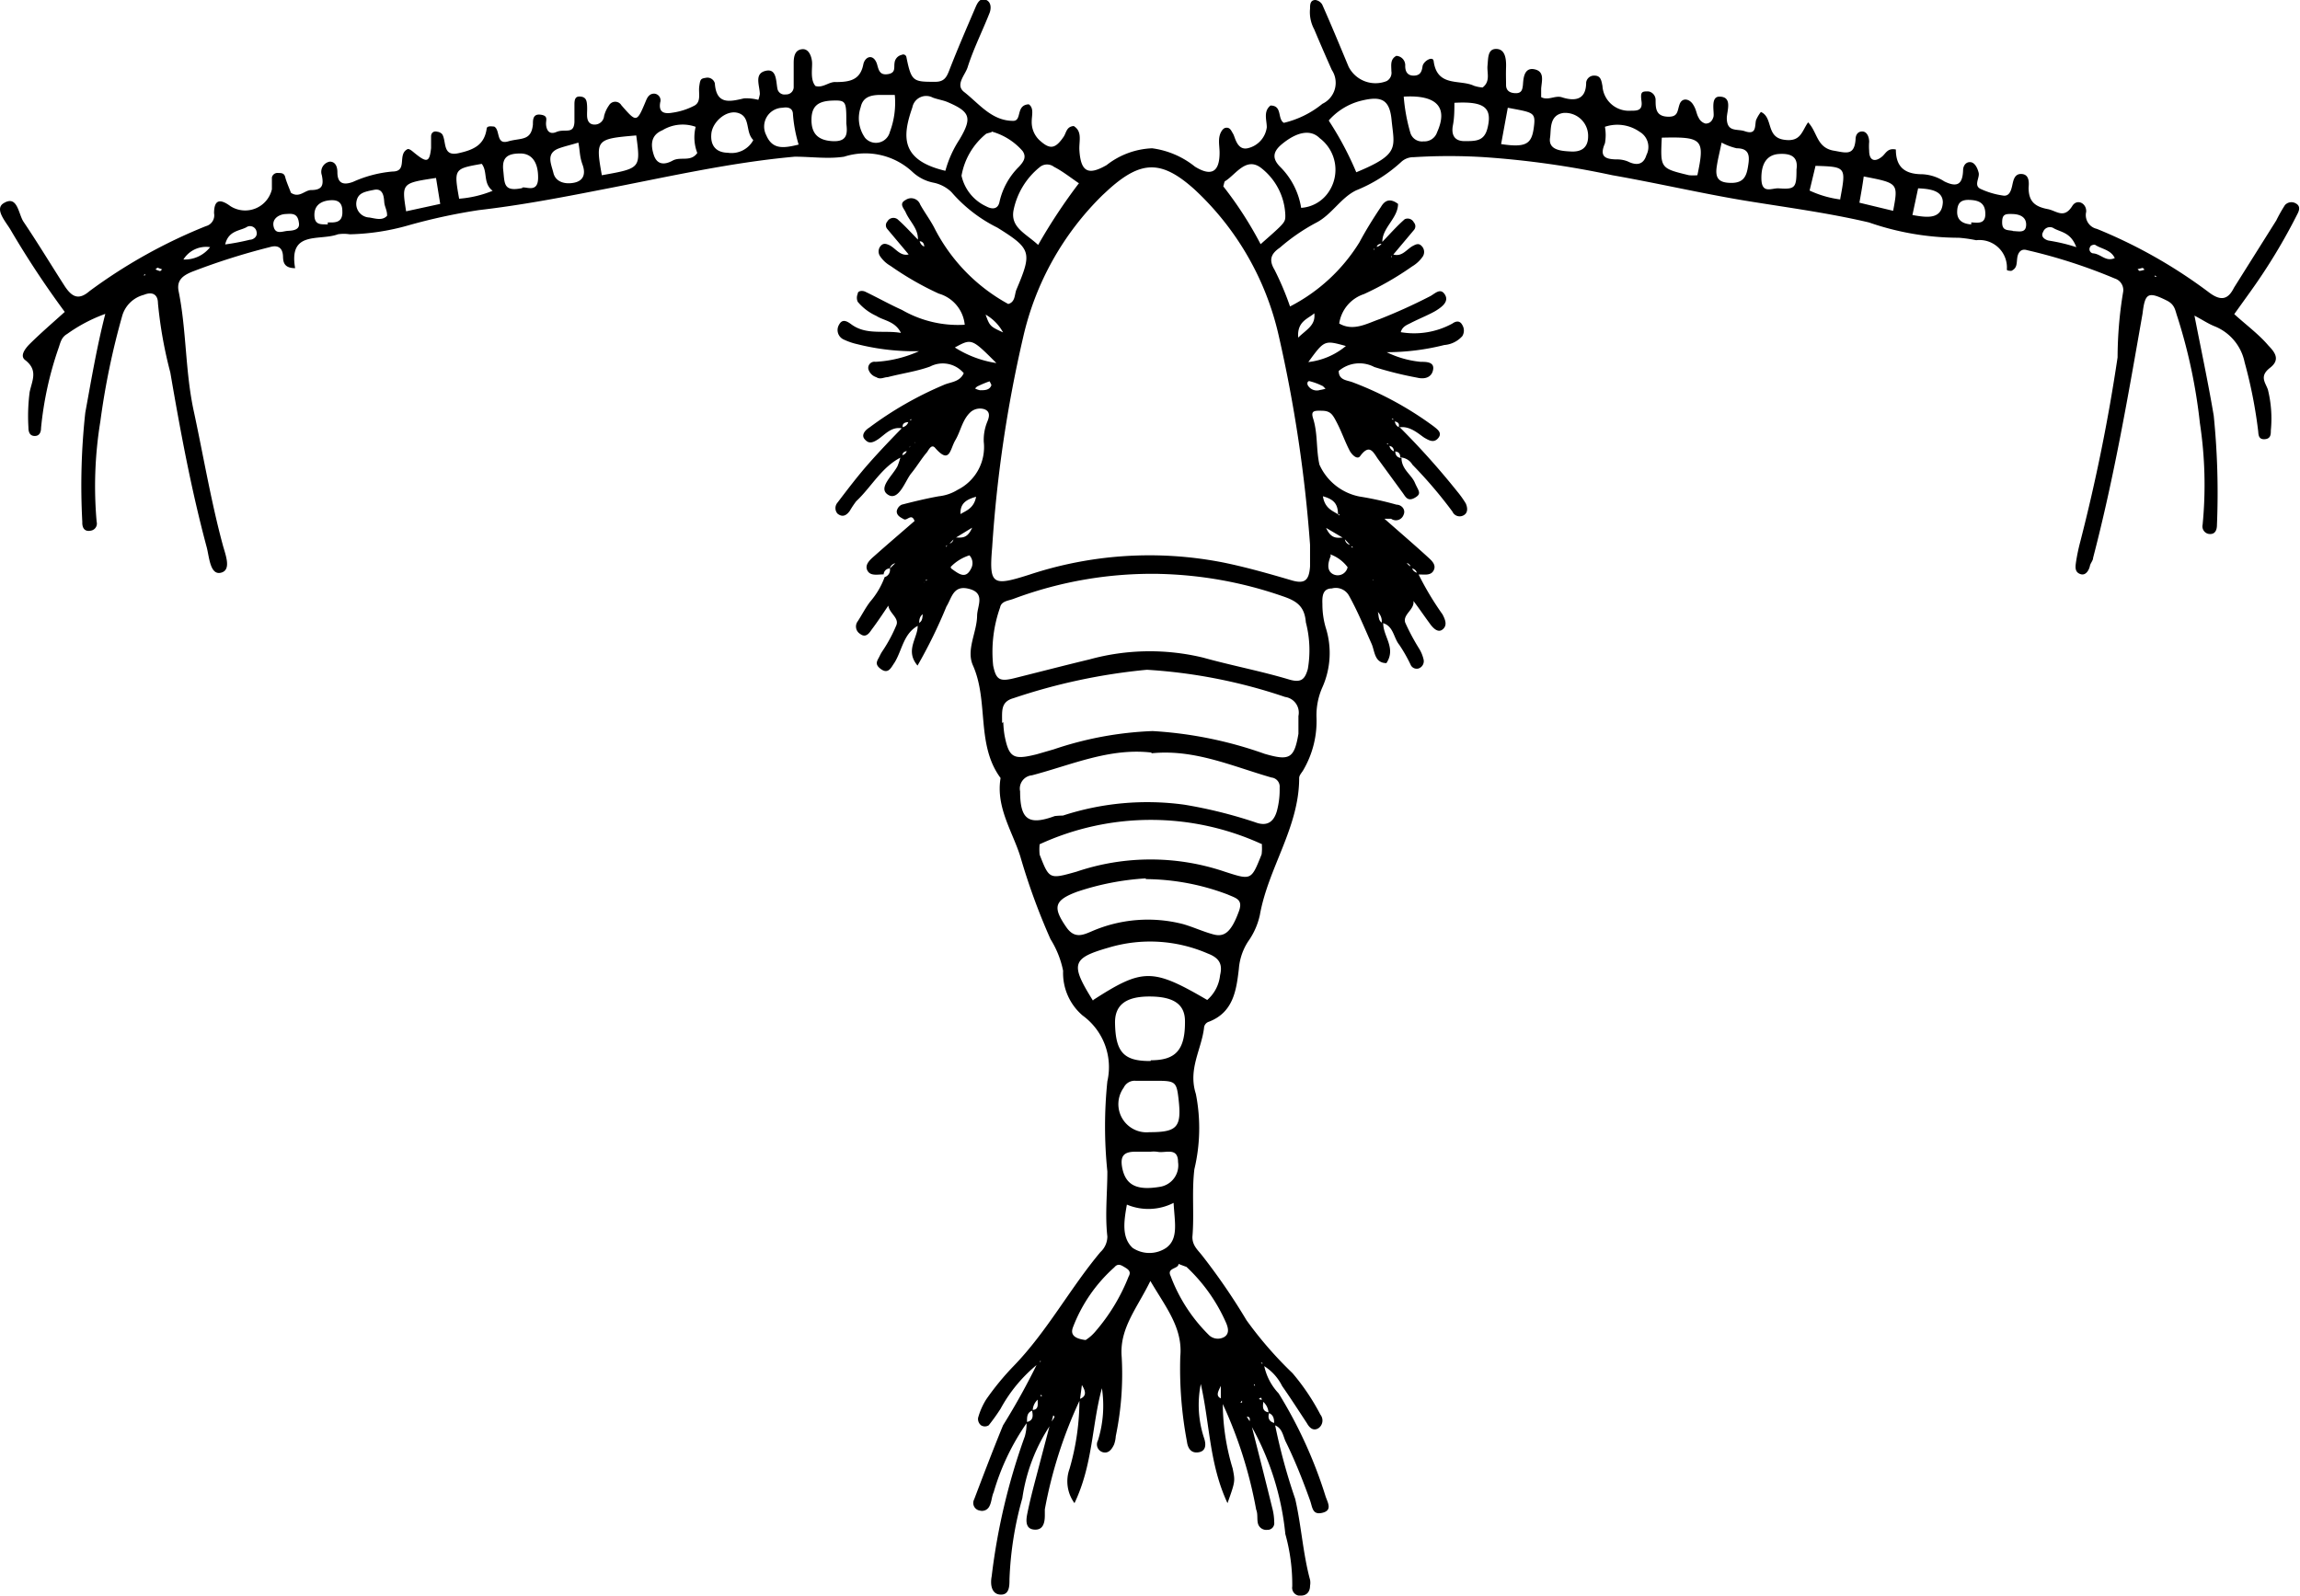 <svg xmlns="http://www.w3.org/2000/svg" viewBox="0 0 93.05 64.56"><title>Calanus</title><g id="Layer_2" data-name="Layer 2"><g id="Calanus"><path d="M51.57,57.58a23.61,23.61,0,0,0,.83,3.07c.25,1.09.31,2.2.6,3.27a.65.65,0,0,1,0,.24c0,.23-.12.39-.35.4a.32.32,0,0,1-.37-.37A7.58,7.58,0,0,0,52,62.07a11.18,11.18,0,0,0-1.42-4.45c-.08-.09.08-.29-.14-.3l.17.27c.29,1.14.58,2.28.86,3.42a2.32,2.32,0,0,1,.08.58.27.27,0,0,1-.28.31.35.35,0,0,1-.37-.23c-.06-.19,0-.4-.08-.59a17.72,17.72,0,0,0-1.43-4.44l0-.57c-.08.2-.27.44.08.54a9.18,9.18,0,0,0,.4,2.81c.1.51.11.51-.21,1.4-.74-1.59-.71-3.18-1.08-4.82a4.27,4.27,0,0,0,.13,2.18c.07.2.12.52-.21.58s-.45-.19-.48-.43a15.87,15.87,0,0,1-.27-3.44c.11-1.16-.59-2-1.21-3.06-.54,1.11-1.26,1.92-1.16,3.08a12.31,12.31,0,0,1-.24,3.2,1.21,1.21,0,0,1-.07.34c-.09.19-.22.37-.45.31a.33.33,0,0,1-.2-.48,4.72,4.72,0,0,0,.16-2.11c-.41,1.48-.36,3.08-1.11,4.65a1.49,1.49,0,0,1-.2-1.39,10,10,0,0,0,.4-2.82c.3-.11.26-.31.1-.57l-.08.6a18.18,18.18,0,0,0-1.42,4.43c0,.08,0,.16,0,.24,0,.29-.06.61-.43.58s-.33-.39-.28-.64c.1-.5.23-1,.36-1.49l.57-2.17a2.2,2.2,0,0,0,.17-.25s0-.05-.05-.07l-.09.35a7.16,7.16,0,0,0-1.16,3,13.86,13.86,0,0,0-.52,3.28c0,.27,0,.64-.37.62s-.41-.43-.35-.74a25.63,25.63,0,0,1,1.34-5.66,1.85,1.85,0,0,0,.07-.58c.3-.06.26-.28.22-.49.33,0,.2-.31.24-.48s.24,0,.13-.14l-.1.17a.62.62,0,0,0-.24.47c-.25.08-.23.29-.23.49a9.53,9.53,0,0,0-1.35,2.82c-.08.17-.08.39-.17.56a.33.33,0,0,1-.39.18.31.31,0,0,1-.23-.45c.38-1,.76-2,1.17-3a27.93,27.93,0,0,0,1.42-2.57l.1,0,0-.05-.1.13A6,6,0,0,0,40.48,57a8.12,8.12,0,0,1-.48.67.29.29,0,0,1-.31,0,.33.33,0,0,1-.12-.3,2.81,2.81,0,0,1,.33-.75A10.9,10.9,0,0,1,41,55.28c1.36-1.4,2.28-3.14,3.52-4.62a.86.86,0,0,0,.28-.63c-.1-.88,0-1.75,0-2.63a17.79,17.79,0,0,1,0-3.65,2.58,2.58,0,0,0-1-2.66,2.26,2.26,0,0,1-.79-1.81A3.83,3.83,0,0,0,42.5,38a26.13,26.13,0,0,1-1.22-3.34c-.31-1-1-2-.8-3.18-1-1.35-.47-3.1-1.12-4.56-.28-.63.16-1.33.17-2,0-.39.35-.91-.31-1.09s-.71.36-.93.71a20.19,20.19,0,0,1-1.17,2.39c-.55-.65.08-1.17,0-1.7.25-.08.18-.31.23-.48l.06,0,0,.06c-.22.09-.23.29-.22.48-.64.31-.68,1-1,1.52-.13.18-.24.48-.54.27s-.15-.35-.06-.54a1.43,1.43,0,0,1,.12-.21,5.91,5.91,0,0,0,.56-1.05c.12-.35-.5-.56-.29-1a.36.36,0,0,0,.26-.26l.07,0,0,.07-.26.25c-.26.38-.51.77-.79,1.14-.1.15-.24.34-.46.17a.35.35,0,0,1-.1-.51c.17-.26.31-.54.5-.79a3.21,3.21,0,0,0,.59-1A.3.3,0,0,0,36,23l.25-.24.07-.08,0,.11A.28.28,0,0,0,36,23a.25.25,0,0,0-.25.24c-.24,0-.54.08-.66-.16s.12-.44.29-.59c.54-.48,1.08-.94,1.62-1.41-.12-.33-.3,0-.43-.07s-.3-.15-.29-.33a.36.36,0,0,1,.2-.26c.5-.13,1-.25,1.5-.34a1.81,1.81,0,0,0,.76-.26,1.93,1.93,0,0,0,1.06-1.94,1.93,1.93,0,0,1,.14-.81c.07-.17.15-.41-.11-.51a.58.58,0,0,0-.56.11c-.34.31-.4.77-.62,1.14s-.22,1-.82.31c-.15-.17-.26.09-.33.18-.23.27-.41.58-.64.86s-.5,1.13-.93.86.18-.77.38-1.16a3.22,3.22,0,0,0,.14-.44c.16,0,.22-.11.26-.23l.23-.26.08,0s0,0,0-.06L37,18c-.15,0-.26.08-.24.25-.17,0-.26.05-.26.23-.82.39-1.23,1.21-1.86,1.8a3.77,3.77,0,0,0-.26.39c-.13.18-.29.28-.5.11a.34.34,0,0,1,0-.44c.41-.54.82-1.08,1.27-1.59s.92-1,1.38-1.47a.3.3,0,0,0,.23-.27l.1,0s0,0,0-.06l-.1.13c-.14,0-.29.05-.23.26-.45-.11-.72.24-1,.43s-.41.16-.55,0,0-.35.19-.47a14.33,14.33,0,0,1,3-1.72c.28-.13.65-.11.82-.48a1.11,1.11,0,0,0-1.36-.27c-.55.2-1.15.28-1.72.43-.15,0-.29.11-.46,0a.48.48,0,0,1-.32-.33.25.25,0,0,1,.29-.29,4.9,4.9,0,0,0,1.76-.43,9.45,9.45,0,0,1-2.48-.28,2.64,2.64,0,0,1-.56-.19.42.42,0,0,1-.19-.61c.14-.26.35-.11.5,0,.61.44,1.31.22,2,.34-.24-.48-.69-.49-1-.69a2.11,2.11,0,0,1-.75-.57.4.4,0,0,1,0-.32c0-.13.19-.14.3-.09.5.24,1,.52,1.49.74a4.54,4.54,0,0,0,2.54.6,1.46,1.46,0,0,0-1.05-1.26,12.27,12.27,0,0,1-1.95-1.12,1.27,1.27,0,0,1-.43-.4.34.34,0,0,1,.06-.44c.1-.09.21-.05.32,0,.27.13.45.49.84.36a.34.34,0,0,0,0,.1s0,0,0,0l-.08-.11-.84-1a.23.23,0,0,1,0-.31.28.28,0,0,1,.41-.09c.32.28.6.6.9.9a.32.32,0,0,0,.25.23.56.56,0,0,0,.05.08s0,0,0,0l-.12-.1c0-.14-.08-.25-.26-.21.06-.49-.32-.79-.49-1.18-.07-.16-.29-.35,0-.5a.39.39,0,0,1,.59.19c.18.32.39.6.56.92a7.25,7.25,0,0,0,3,3.1c.29-.08.25-.38.33-.58.64-1.51.61-1.65-.77-2.51a5.93,5.93,0,0,1-1.86-1.44,1.46,1.46,0,0,0-.73-.38,1.73,1.73,0,0,1-.84-.43,2.8,2.8,0,0,0-2.77-.62c-.66.1-1.31,0-2,0-2.66.24-5.24.84-7.85,1.34-1.63.32-3.27.63-4.92.82a23.37,23.37,0,0,0-2.9.63,9.32,9.32,0,0,1-2.33.35,1.52,1.52,0,0,0-.48,0c-.75.28-2-.17-1.73,1.37-.44,0-.48-.24-.49-.44,0-.36-.18-.52-.54-.41a27,27,0,0,0-3.15,1c-.36.15-.63.34-.53.8.32,1.6.26,3.23.61,4.84S8.54,20.3,9,22c.1.4.39,1.05-.05,1.17s-.48-.59-.58-1c-.63-2.34-1.07-4.71-1.48-7.1a17.46,17.46,0,0,1-.5-2.8c0-.34-.21-.49-.57-.34a1.23,1.23,0,0,0-.87.83,30.26,30.26,0,0,0-.89,4.29,16.24,16.24,0,0,0-.15,4.06.29.29,0,0,1-.23.36c-.28.06-.36-.14-.35-.35a27.24,27.24,0,0,1,.12-4.42c.24-1.31.46-2.63.81-4a6.37,6.37,0,0,0-1.54.81c-.24.14-.27.34-.35.57a13.91,13.91,0,0,0-.71,3.24c0,.16-.06.33-.27.32s-.24-.2-.24-.35a7.55,7.55,0,0,1,.05-1.43c.1-.47.35-.88-.18-1.29-.23-.17,0-.46.15-.62.45-.45.94-.87,1.45-1.33A37.32,37.32,0,0,1,.44,9.32C.26,9-.25,8.46.15,8.22c.56-.34.59.43.8.75.58.86,1.11,1.74,1.67,2.61.28.42.55.59,1,.2A21.17,21.17,0,0,1,8.33,9.15a.45.45,0,0,0,.33-.52c0-.51.2-.63.66-.29A1.11,1.11,0,0,0,11,7.66c0-.15,0-.32,0-.48A.23.23,0,0,1,11.26,7c.12,0,.24,0,.28.17s.16.44.23.63c.34.23.56-.11.82-.11.46,0,.51-.21.43-.6a.42.42,0,0,1,.32-.55c.24,0,.31.22.31.43,0,.46.25.53.63.39a4.92,4.92,0,0,1,1.6-.42c.64,0,.17-.71.62-.91.1,0,.19.1.32.2.46.37.56.32.62-.24,0-.15,0-.32,0-.47s.11-.23.25-.19a.32.32,0,0,1,.2.1c.18.29,0,.91.65.77s1.06-.35,1.15-1c0,0,0-.06.08-.08s.16,0,.22,0c.26.13.06.75.57.6s.93,0,1-.68c0-.2,0-.44.31-.4s.22.2.22.36.07.49.42.34.7.12.73-.4c0-.24,0-.48,0-.72s.06-.34.27-.31.23.19.24.35,0,.24,0,.36,0,.41.29.42a.38.38,0,0,0,.4-.35,1.3,1.3,0,0,1,.2-.43.29.29,0,0,1,.5,0c.62.71.62.71,1-.2.07-.17.17-.28.34-.27a.27.27,0,0,1,.23.35c-.08.44.2.47.49.42a2.72,2.72,0,0,0,.9-.29c.28-.16.15-.51.19-.78s.05-.31.26-.34a.31.31,0,0,1,.37.22c.06.87.59.75,1.18.61a1.94,1.94,0,0,1,.58.06,1.31,1.31,0,0,0,.06-.23c0-.34-.24-.82.22-.94s.43.39.49.71a.29.29,0,0,0,.34.24.3.3,0,0,0,.32-.28c0-.32,0-.64,0-1s.11-.53.35-.55.36.24.39.49-.09.73.14,1c.31.09.55-.18.82-.16.57,0,1-.08,1.12-.73.08-.32.41-.42.55,0,.07.25.11.46.44.41s.24-.27.27-.45a.37.37,0,0,1,.29-.33.13.13,0,0,1,.19.09c.2,1,.28,1,1.17,1,.36,0,.46-.19.57-.48.33-.85.69-1.68,1.05-2.52.08-.19.19-.41.42-.32s.22.35.16.52c-.29.74-.65,1.45-.89,2.2-.09.31-.51.71-.16,1,.61.47,1.12,1.18,2,1.18.37,0,.09-.64.63-.67.22.15.12.45.12.69a1,1,0,0,0,.3.75c.43.4.65.38,1-.14.1-.16.11-.4.4-.42.37.23.2.63.23,1,.06.87.37,1,1.1.58A3.18,3.18,0,0,1,46.61,6a3.49,3.49,0,0,1,1.73.74c.66.41,1,.23,1-.56,0-.32-.1-.65.12-.93a.31.31,0,0,1,.09-.07c.21-.06.26.11.34.24s.16.7.62.57a1,1,0,0,0,.74-.84c0-.29-.15-.64.15-.88.49,0,.27.54.54.7a3.87,3.87,0,0,0,1.56-.77.94.94,0,0,0,.38-1.37c-.24-.54-.48-1.09-.71-1.64A1.46,1.46,0,0,1,53,.35C53,.2,53,0,53.22,0a.39.39,0,0,1,.27.18c.37.83.72,1.68,1.07,2.52a1.22,1.22,0,0,0,1.54.58.38.38,0,0,0,.19-.4c0-.23-.06-.48.2-.62a.38.38,0,0,1,.36.41c0,.21.08.39.34.39s.33-.15.36-.37.42-.44.45-.22c.14,1.07,1.06.73,1.63,1a1.45,1.45,0,0,0,.35.07c.33-.25.17-.6.2-.89s0-.68.36-.67.4.41.39.74,0,.48,0,.72.17.33.4.33.26-.15.28-.31,0-.74.45-.66.31.48.29.79l0,.34c.28.15.54-.07.82,0,.51.17,1,.14,1-.59a.32.32,0,0,1,.34-.28c.26,0,.28.22.32.42a1.07,1.07,0,0,0,1.14,1c.26,0,.49,0,.44-.38s0-.41.29-.4a.35.35,0,0,1,.28.34c0,.32,0,.65.46.68s.41-.22.51-.5.39-.23.54,0,.13.37.23.54A.43.43,0,0,0,69,5c.17,0,.27-.1.32-.27s-.14-.82.24-.82c.54,0,.31.56.3.86,0,.6.42.43.73.54.47.16.4-.19.45-.44a1.46,1.46,0,0,1,.2-.34c.5.22.2,1,.91,1.12s.74-.34,1-.7c.38.4.34,1,1,1.14.5.08.87.25.92-.45,0-.17.08-.32.27-.32s.28.22.28.42a2.17,2.17,0,0,0,0,.36c0,.41.24.48.54.22.14-.13.22-.34.54-.27,0,.68.33,1,1.07,1a1.8,1.8,0,0,1,.89.29c.53.26.74.11.76-.45,0-.18.11-.34.29-.33s.29.23.34.43-.21.51.07.65a3.22,3.22,0,0,0,.9.27c.25.05.33-.16.38-.37s.08-.52.39-.5.3.34.28.55c0,.57.26.77.77.87.35.06.66.42,1-.13.19-.3.58-.11.56.24a.57.57,0,0,0,.43.69,20.23,20.23,0,0,1,4.55,2.58c.51.38.78.24,1-.2l1.71-2.72a6.21,6.21,0,0,1,.35-.62.35.35,0,0,1,.44-.07c.17.09.16.24.08.4a23.48,23.48,0,0,1-1.91,3.16l-.66.92c.46.42,1,.82,1.38,1.27.24.25.51.56.07.9s-.2.58-.09.88a4.87,4.87,0,0,1,.12,1.66c0,.15,0,.33-.24.35s-.26-.15-.27-.31a19,19,0,0,0-.55-2.8,2,2,0,0,0-1.22-1.46c-.25-.1-.47-.25-.81-.43.28,1.43.56,2.74.78,4.05a31.13,31.13,0,0,1,.13,4.42c0,.2-.07.41-.35.36a.31.31,0,0,1-.23-.37A16.63,16.63,0,0,0,89,17.12a21.8,21.8,0,0,0-.91-4.3c-.09-.25-.09-.48-.41-.65-.78-.39-.9-.32-1,.52-.58,3.31-1.15,6.63-2,9.88,0,.11-.11.22-.13.33s-.14.41-.38.33-.21-.29-.18-.5a7.78,7.78,0,0,1,.17-.81,73,73,0,0,0,1.51-7.46,16.44,16.44,0,0,1,.22-2.62.49.49,0,0,0-.33-.57A21.71,21.71,0,0,0,82,10.12c-.23-.07-.36.09-.39.32s0,.41-.24.52c0,0-.18,0-.18-.05a1.11,1.11,0,0,0-1.24-1.19,5.62,5.62,0,0,0-.7-.1A11.12,11.12,0,0,1,75.61,9c-1.66-.39-3.35-.61-5-.88S67,7.4,65.23,7.09a36.55,36.55,0,0,0-5.17-.73,22.94,22.94,0,0,0-2.87,0,.72.72,0,0,0-.51.2A6,6,0,0,1,54.87,7.7c-.63.3-1,1-1.64,1.32a7.83,7.83,0,0,0-1.45,1c-.32.22-.48.46-.22.89a11.72,11.72,0,0,1,.63,1.49A7.12,7.12,0,0,0,55,9.8c.26-.49.58-1,.87-1.43.18-.31.41-.33.69-.12,0,.6-.7,1-.63,1.61-.18,0-.23.07-.26.21l-.09,0,0,.05.09-.13a.3.3,0,0,0,.26-.21c.3-.31.58-.63.9-.91A.28.28,0,0,1,57.2,9a.23.23,0,0,1,0,.31l-.84,1-.08.07s0,0,0,.05l.06-.14c.39.13.57-.22.84-.35.11-.06.22-.1.32,0a.34.34,0,0,1,.06.44,1.37,1.37,0,0,1-.43.4,12.27,12.27,0,0,1-1.95,1.12,1.48,1.48,0,0,0-1,1.19c.57.33,1.12,0,1.64-.18A22.21,22.21,0,0,0,57.83,12c.2-.09.43-.38.62-.09s-.12.51-.34.65-.64.31-1,.49c-.16.09-.37.14-.44.39a3.22,3.22,0,0,0,2.09-.35c.14-.1.3-.13.4.06a.43.43,0,0,1,0,.45,1.09,1.09,0,0,1-.73.36,9.53,9.53,0,0,1-2.33.29,4,4,0,0,0,1.37.39c.23,0,.56,0,.51.31s-.32.41-.65.33a14.57,14.57,0,0,1-1.73-.43,1.29,1.29,0,0,0-1.44.16c0,.38.34.37.57.46A13.6,13.6,0,0,1,58,17.25c.15.12.36.26.19.47s-.36.11-.55,0-.6-.53-1.06-.42c.07-.21-.08-.23-.22-.27a.36.36,0,0,0,0-.09s0,0-.06,0l.13.1a.3.3,0,0,0,.22.27,31,31,0,0,1,2.3,2.57,4,4,0,0,1,.35.49c.08.18.1.41-.13.5a.32.32,0,0,1-.41-.17,18.27,18.27,0,0,0-1.62-1.9.58.58,0,0,0-.49-.29c0-.18-.09-.25-.26-.24,0-.17-.09-.22-.24-.24a.32.32,0,0,0,0-.09s0,0-.05,0l.11.1a.31.31,0,0,0,.24.24c0,.14.09.25.25.25,0,.46.4.67.54,1s.3.44,0,.61-.38-.05-.5-.21l-1-1.37c-.19-.28-.34-.61-.71-.11-.12.18-.36-.07-.44-.24-.18-.35-.31-.73-.49-1.08s-.26-.5-.6-.51-.47,0-.38.3c.2.62.12,1.26.26,1.88A2.25,2.25,0,0,0,55,20.09a13,13,0,0,1,1.5.33c.19,0,.39.19.28.42a.33.33,0,0,1-.5.15s-.14,0-.27,0c.59.52,1.15,1,1.7,1.5.17.16.42.34.29.59s-.44.14-.67.17a.24.24,0,0,0-.25-.25c0-.15-.11-.21-.23-.25l-.07-.07.1,0a.33.33,0,0,0,.23.25.29.29,0,0,0,.25.25,12.06,12.06,0,0,0,1,1.68c.12.23.2.45,0,.61s-.41-.09-.53-.26c-.25-.34-.49-.7-.73-1L56.82,24l0-.07.07,0a.36.36,0,0,0,.25.26c.22.43-.41.63-.29,1a8.83,8.83,0,0,0,.56,1.05,1.46,1.46,0,0,1,.18.43.31.31,0,0,1-.21.38.27.27,0,0,1-.3-.13,6.12,6.12,0,0,0-.47-.83c-.24-.29-.23-.79-.71-.89a.53.53,0,0,0-.22-.49l-.06-.07,0,0,.11.09c.07.16,0,.41.23.49,0,.54.53,1,.13,1.61-.49,0-.47-.49-.6-.78-.29-.65-.56-1.31-.91-1.94a.61.61,0,0,0-.7-.3c-.39,0-.39.36-.38.63a3.33,3.33,0,0,0,.13.94,3.4,3.4,0,0,1-.14,2.45A2.79,2.79,0,0,0,53.26,29a3.92,3.92,0,0,1-.54,2.17c-.06.1-.16.2-.16.31,0,2-1.25,3.63-1.59,5.54a2.91,2.91,0,0,1-.48,1.08,2.36,2.36,0,0,0-.37,1.1c-.1.86-.22,1.76-1.21,2.14a.28.28,0,0,0-.2.26c-.11.88-.65,1.66-.33,2.66a7.15,7.15,0,0,1-.06,3.05c-.11.92,0,1.83-.08,2.74,0,.33.19.5.37.72a25.36,25.36,0,0,1,1.82,2.65,15.59,15.59,0,0,0,1.86,2.14,9,9,0,0,1,1.13,1.68.38.38,0,0,1-.07.54c-.21.14-.37,0-.48-.2-.33-.5-.65-1-1-1.5a2,2,0,0,0-.8-.85.73.73,0,0,0,0-.09s0,0-.06,0l.13.1a2.32,2.32,0,0,0,.59,1.14,18.26,18.26,0,0,1,1.9,4.17c.09.26.28.56-.13.66s-.4-.22-.5-.5c-.29-.81-.61-1.62-1-2.41-.1-.24-.14-.54-.45-.64,0-.2,0-.41-.23-.49a.62.62,0,0,0-.24-.47c-.06,0,0-.25-.15-.09l.18.05c0,.18-.1.45.24.49C51.3,57.3,51.28,57.51,51.57,57.58Zm4.07-34.09,0,.06-.07,0,0-.09s0,0-.06,0Zm-18.24,0,.09,0a.08.08,0,0,0,0-.05l-.1.11,0,.05Zm17.28-1.43a.73.73,0,0,0,0,.09s0,0,.06,0l-.13-.11-.23-.25-.73-.43c.24.54.54.36.76.4A.26.26,0,0,0,54.68,22.05ZM38.35,22c.13,0,.23-.09.23-.24.23-.05.52.13.75-.41l-.72.44-.23.24-.1.05s0,0,0,.06Zm.49-1.19c.25-.15.56-.24.65-.71-.44.12-.66.3-.63.73l0,0Zm15.35,0,0,0-.06,0c0-.43-.18-.61-.61-.73C53.61,20.64,54,20.68,54.19,20.86Zm-1-8.15c-.25.24-.72.32-.67,1,.35-.34.72-.5.65-1l.06,0Zm-13.41,0,0,0,.07,0c.19.54.19.54.73.79A1.83,1.83,0,0,0,39.82,12.7ZM53,22.4h0c0-.12,0-.24,0-.36a56.21,56.21,0,0,0-1.27-8.47,11.53,11.53,0,0,0-3.42-5.92c-1.31-1.17-2.13-1.17-3.44,0l-.26.24a11.66,11.66,0,0,0-3.22,5.77,52.56,52.56,0,0,0-1.25,8.48c-.13,1.52,0,1.59,1.48,1.12a15.46,15.46,0,0,1,7.87-.5c.93.19,1.84.45,2.76.72.54.16.71,0,.75-.56C53,22.73,53,22.56,53,22.4Zm-6.09.82a16,16,0,0,0-5.88,1c-.22.09-.52.09-.57.36a5.37,5.37,0,0,0-.28,2.35c.12.59.27.66.9.5,1-.25,2-.51,3-.75a9.19,9.19,0,0,1,4.6-.07c1.15.32,2.32.54,3.46.88.5.15.65,0,.77-.42a4.47,4.47,0,0,0-.08-1.89c-.05-.64-.36-.86-.92-1.05A16.27,16.27,0,0,0,46.86,23.22Zm-6.32,6a3.87,3.87,0,0,0,.05.53c.18.93.37,1,1.3.77l.69-.2a14.08,14.08,0,0,1,4-.74,16.3,16.3,0,0,1,4.53.92c1,.29,1.2.2,1.37-.81,0-.23,0-.48,0-.72a.64.64,0,0,0-.54-.77,21.39,21.39,0,0,0-5.59-1.1A23.84,23.84,0,0,0,41,28.25C40.46,28.4,40.55,28.8,40.54,29.25Zm6,1.23c-1.7-.2-3.24.5-4.84.92a.54.54,0,0,0-.48.65c0,1.14.34,1.39,1.4,1A2.67,2.67,0,0,1,43,33a11,11,0,0,1,4.92-.44,18.68,18.68,0,0,1,2.86.71c.47.18.75,0,.88-.46a3.31,3.31,0,0,0,.11-.94.37.37,0,0,0-.33-.41C49.84,31,48.31,30.3,46.58,30.48Zm4.47,3.71a10.76,10.76,0,0,0-9,0,2.09,2.09,0,0,0,0,.42c.39,1,.39,1,1.49.69a9.35,9.35,0,0,1,6,0c1.08.35,1.07.35,1.49-.7A1.85,1.85,0,0,0,51.05,34.19Zm-4.7,1.38a10.74,10.74,0,0,0-2.78.54c-.94.35-1,.63-.43,1.45.32.45.65.31,1,.16a5.7,5.7,0,0,1,3.71-.3c.42.12.82.31,1.24.42s.7-.08,1-.88c.22-.54-.08-.58-.44-.74A9.51,9.51,0,0,0,46.35,35.57Zm-2.13,4.92c2-1.29,2.4-1.29,4.61,0a1.54,1.54,0,0,0,.52-1c.1-.42,0-.69-.5-.88a5.85,5.85,0,0,0-4-.24C43.36,38.77,43.29,39,44.22,40.49Zm2.33,2.44c1,0,1.39-.41,1.38-1.58,0-.7-.48-1-1.44-1s-1.4.35-1.39,1.07C45.13,42.58,45.47,42.94,46.55,42.93Zm-8.31-36a4.45,4.45,0,0,1,.57-1.26c.52-.88.44-1.12-.51-1.52-.18-.07-.38-.1-.57-.17a.57.57,0,0,0-.83.4C36.5,5.52,36.43,6.48,38.24,6.91Zm15.52-2a13,13,0,0,1,1.1,2.07c1.77-.73,1.54-1,1.43-2.1-.08-.88-.44-1-1.29-.78A2.58,2.58,0,0,0,53.76,4.87Zm-13.65.45a1.8,1.8,0,0,0-.22.06,2.8,2.8,0,0,0-1,1.7,1.79,1.79,0,0,0,1,1.24c.22.12.48.14.54-.2a2.88,2.88,0,0,1,.79-1.41c.16-.18.32-.37.14-.63A2.57,2.57,0,0,0,40.11,5.32ZM52.64,8.41a1.45,1.45,0,0,0,1.11-.64,1.6,1.6,0,0,0-.36-2.18c-.37-.37-.93-.26-1.55.26-.35.3-.37.57-.06.89A3,3,0,0,1,52.64,8.41Zm-9-1c-.39-.27-.67-.49-1-.66a.46.46,0,0,0-.56,0A3,3,0,0,0,41,8.53c-.11.68.49.91,1,1.38A22.51,22.51,0,0,1,43.66,7.4ZM51,9.88C52,9,52,9,52,8.71A2.53,2.53,0,0,0,51,6.78c-.59-.43-1,.27-1.42.54-.05,0-.06.14-.09.22A15.11,15.11,0,0,1,51,9.88ZM46.5,45.81c1.13,0,1.31-.2,1.18-1.34-.08-.7-.13-.74-.91-.74l-.83,0a.49.49,0,0,0-.48.28A1.14,1.14,0,0,0,46.5,45.81Zm1.18,5.33c0,.21-.49.15-.32.49A6.61,6.61,0,0,0,48.89,54a.52.52,0,0,0,.65.09c.21-.14.14-.38.07-.55A6.86,6.86,0,0,0,48,51.26S47.83,51.2,47.68,51.14Zm-3.76,3.08a1.67,1.67,0,0,0,.39-.34,7.69,7.69,0,0,0,1.35-2.23c.11-.19,0-.28-.15-.37s-.28-.18-.43,0a6.2,6.2,0,0,0-1.67,2.42C43.33,53.91,43.34,54.15,43.92,54.22Zm3.56-5.55a2.24,2.24,0,0,1-1.89.07c-.12.67-.22,1.33.23,1.75a1.22,1.22,0,0,0,1.36,0C47.69,50.12,47.52,49.45,47.48,48.67Zm-.93-2.07-.62,0c-.5,0-.61.21-.53.65.14.7.58.93,1.53.77a.88.88,0,0,0,.73-1c0-.6-.48-.37-.79-.41A1.1,1.1,0,0,0,46.55,46.6ZM68.67,7.09c.31-1.46.21-1.56-1.44-1.52-.06,1.24-.06,1.24,1.1,1.52A1.93,1.93,0,0,0,68.67,7.09Zm-44.32,0c1.57-.28,1.57-.28,1.39-1.61C24.11,5.62,24.09,5.64,24.35,7.1ZM56.79,3.91a7.24,7.24,0,0,0,.27,1.47.49.49,0,0,0,.53.34.54.54,0,0,0,.55-.37C58.59,4.35,58.14,3.83,56.79,3.91ZM36.2,3.84c-.24,0-.4,0-.56,0-.39,0-.73.07-.82.5A1.37,1.37,0,0,0,35,5.58.58.58,0,0,0,36,5.34,3.37,3.37,0,0,0,36.2,3.84ZM64.93,5.13a1.87,1.87,0,0,1,0,.67c-.23.53,0,.64.46.65a1.17,1.17,0,0,1,.46.08c.36.18.64.14.76-.26a.71.71,0,0,0-.28-.94A1.57,1.57,0,0,0,64.93,5.13Zm-36.79,0a1.57,1.57,0,0,0-1.34.14c-.48.2-.48.6-.35,1s.43.41.76.23.73.07,1-.31A1.76,1.76,0,0,1,28.14,5.15ZM34.24,5c0-.9,0-.95-.57-.93s-.83.22-.84.75.21.85.83.89S34.29,5.41,34.24,5Zm24.6-.86c0,.3,0,.62-.06.93s0,.64.47.64.8,0,.93-.53C60.38,4.36,60.06,4.09,58.84,4.16Zm5.41,1.33a.93.93,0,0,0-1-.9c-.59.09-.49.69-.54,1-.08.51.46.54.85.56S64.26,6,64.25,5.49Zm-33.78.19c-.32-.32-.1-.91-.58-1.08s-1.06.34-1.11.82.18.77.66.78A1,1,0,0,0,30.47,5.68Zm42.21,1.2c.08-.53-.24-.66-.71-.63s-.72.37-.71,1,.41.38.69.39C72.62,7.67,72.68,7.6,72.68,6.88Zm-51.55.73c.15-.05.63.23.64-.38s-.23-1-.72-1-.75.14-.69.68S20.36,7.77,21.13,7.61ZM69.65,5.77c-.08.4-.15.66-.19.93-.09.52.08.7.59.7s.61-.3.67-.67S70.81,6,70.26,6A2.52,2.52,0,0,1,69.65,5.77Zm-46.25,0c-.33.1-.56.15-.78.23-.55.2-.32.63-.23,1s.48.47.85.39.46-.36.33-.72S23.47,6.13,23.4,5.78ZM61,4.36l-.27,1.47c1,.15,1.23,0,1.32-.65S62.05,4.56,61,4.36ZM32.31,5.85a5.78,5.78,0,0,1-.23-1.22c0-.26-.2-.31-.42-.27A.76.76,0,0,0,31,5.47C31.25,6.06,31.7,6,32.31,5.85ZM17.64,7.2c-1.39.21-1.39.21-1.21,1.35l1.38-.3Zm57.58,1,1.37.33c.21-1.12.21-1.12-1.19-1.39C75.35,7.51,75.29,7.84,75.22,8.23Zm-.77-.16c.24-1.29.24-1.29-1-1.33l-.24,1A4.18,4.18,0,0,0,74.45,8.07Zm-55.87,0a4.51,4.51,0,0,0,1.35-.32c-.4-.31-.19-.77-.44-1.09C18.36,6.83,18.36,6.83,18.58,8.07Zm-2.92.66c0-.18-.09-.33-.11-.48s0-.62-.41-.54-.66.13-.72.48a.55.55,0,0,0,.52.64C15.19,8.84,15.47,8.94,15.66,8.73Zm61.71,0c.57.1,1.19.2,1.23-.51,0-.48-.52-.55-1-.57Zm-64.11.3c.24,0,.62.05.59-.46,0-.27-.11-.44-.41-.44s-.71.11-.72.57S13,9.07,13.26,9.08Zm66.49,0c.22,0,.57.1.57-.34s-.25-.55-.61-.57-.52.1-.53.47S79.43,9.06,79.75,9.08ZM40.31,14.69c-1-1-1-1-1.68-.63A4.34,4.34,0,0,0,40.31,14.69ZM54.45,14c-.87-.24-.87-.24-1.52.65A2.89,2.89,0,0,0,54.45,14ZM12.09,9c-.05-.4-.31-.35-.54-.34s-.56.17-.48.51.37.18.59.17S12.15,9.29,12.09,9Zm69.34.35c.23,0,.52.1.54-.23s-.24-.45-.54-.46S81,8.66,81,9,81.21,9.3,81.43,9.34ZM9.11,9.89a9.24,9.24,0,0,0,1-.19c.13,0,.32-.12.27-.32a.27.27,0,0,0-.37-.21C9.74,9.35,9.25,9.3,9.11,9.89ZM84,10c-.23-.62-.65-.6-.94-.78a.29.29,0,0,0-.4.16c-.12.2.07.31.2.35C83.16,9.78,83.5,9.84,84,10Zm-45.52,13c.32.23.59.45.81,0a.46.46,0,0,0-.07-.53A1.8,1.8,0,0,0,38.46,22.94Zm15.36-.51c-.11.26-.18.58.07.73a.41.41,0,0,0,.61-.27A1.53,1.53,0,0,0,53.82,22.43ZM8.5,10a1.08,1.08,0,0,0-1.08.5A1.3,1.3,0,0,0,8.5,10Zm77.06.45c-.16-.35-.54-.37-.81-.55,0,0-.16,0-.19.09a.17.17,0,0,0,.11.26C85,10.27,85.19,10.61,85.56,10.44ZM39.45,15.72a.68.68,0,0,0,.2.07c.19,0,.39,0,.46-.21,0,0-.07-.16-.08-.15a4.4,4.4,0,0,0-.5.21S39.47,15.69,39.45,15.72Zm14.17,0c-.07-.06-.09-.1-.13-.11a2.5,2.5,0,0,0-.52-.19c-.07,0-.1.09-.06.17a.42.42,0,0,0,.49.19A1.53,1.53,0,0,0,53.62,15.73ZM6.37,10.83l-.08.07a1.07,1.07,0,0,0,.19.07s0,0,.08-.07Zm80.39.08s-.06-.07-.08-.07l-.2.05s.06.07.08.07A.73.73,0,0,0,86.76,10.91Zm-80.95.23.06,0,0-.06Zm81.37,0,0,.06h.07ZM42.28,56l0,0V56Zm8.45,0,0,.06h.05Zm-.55.75.07,0v-.08Z"/></g></g></svg>